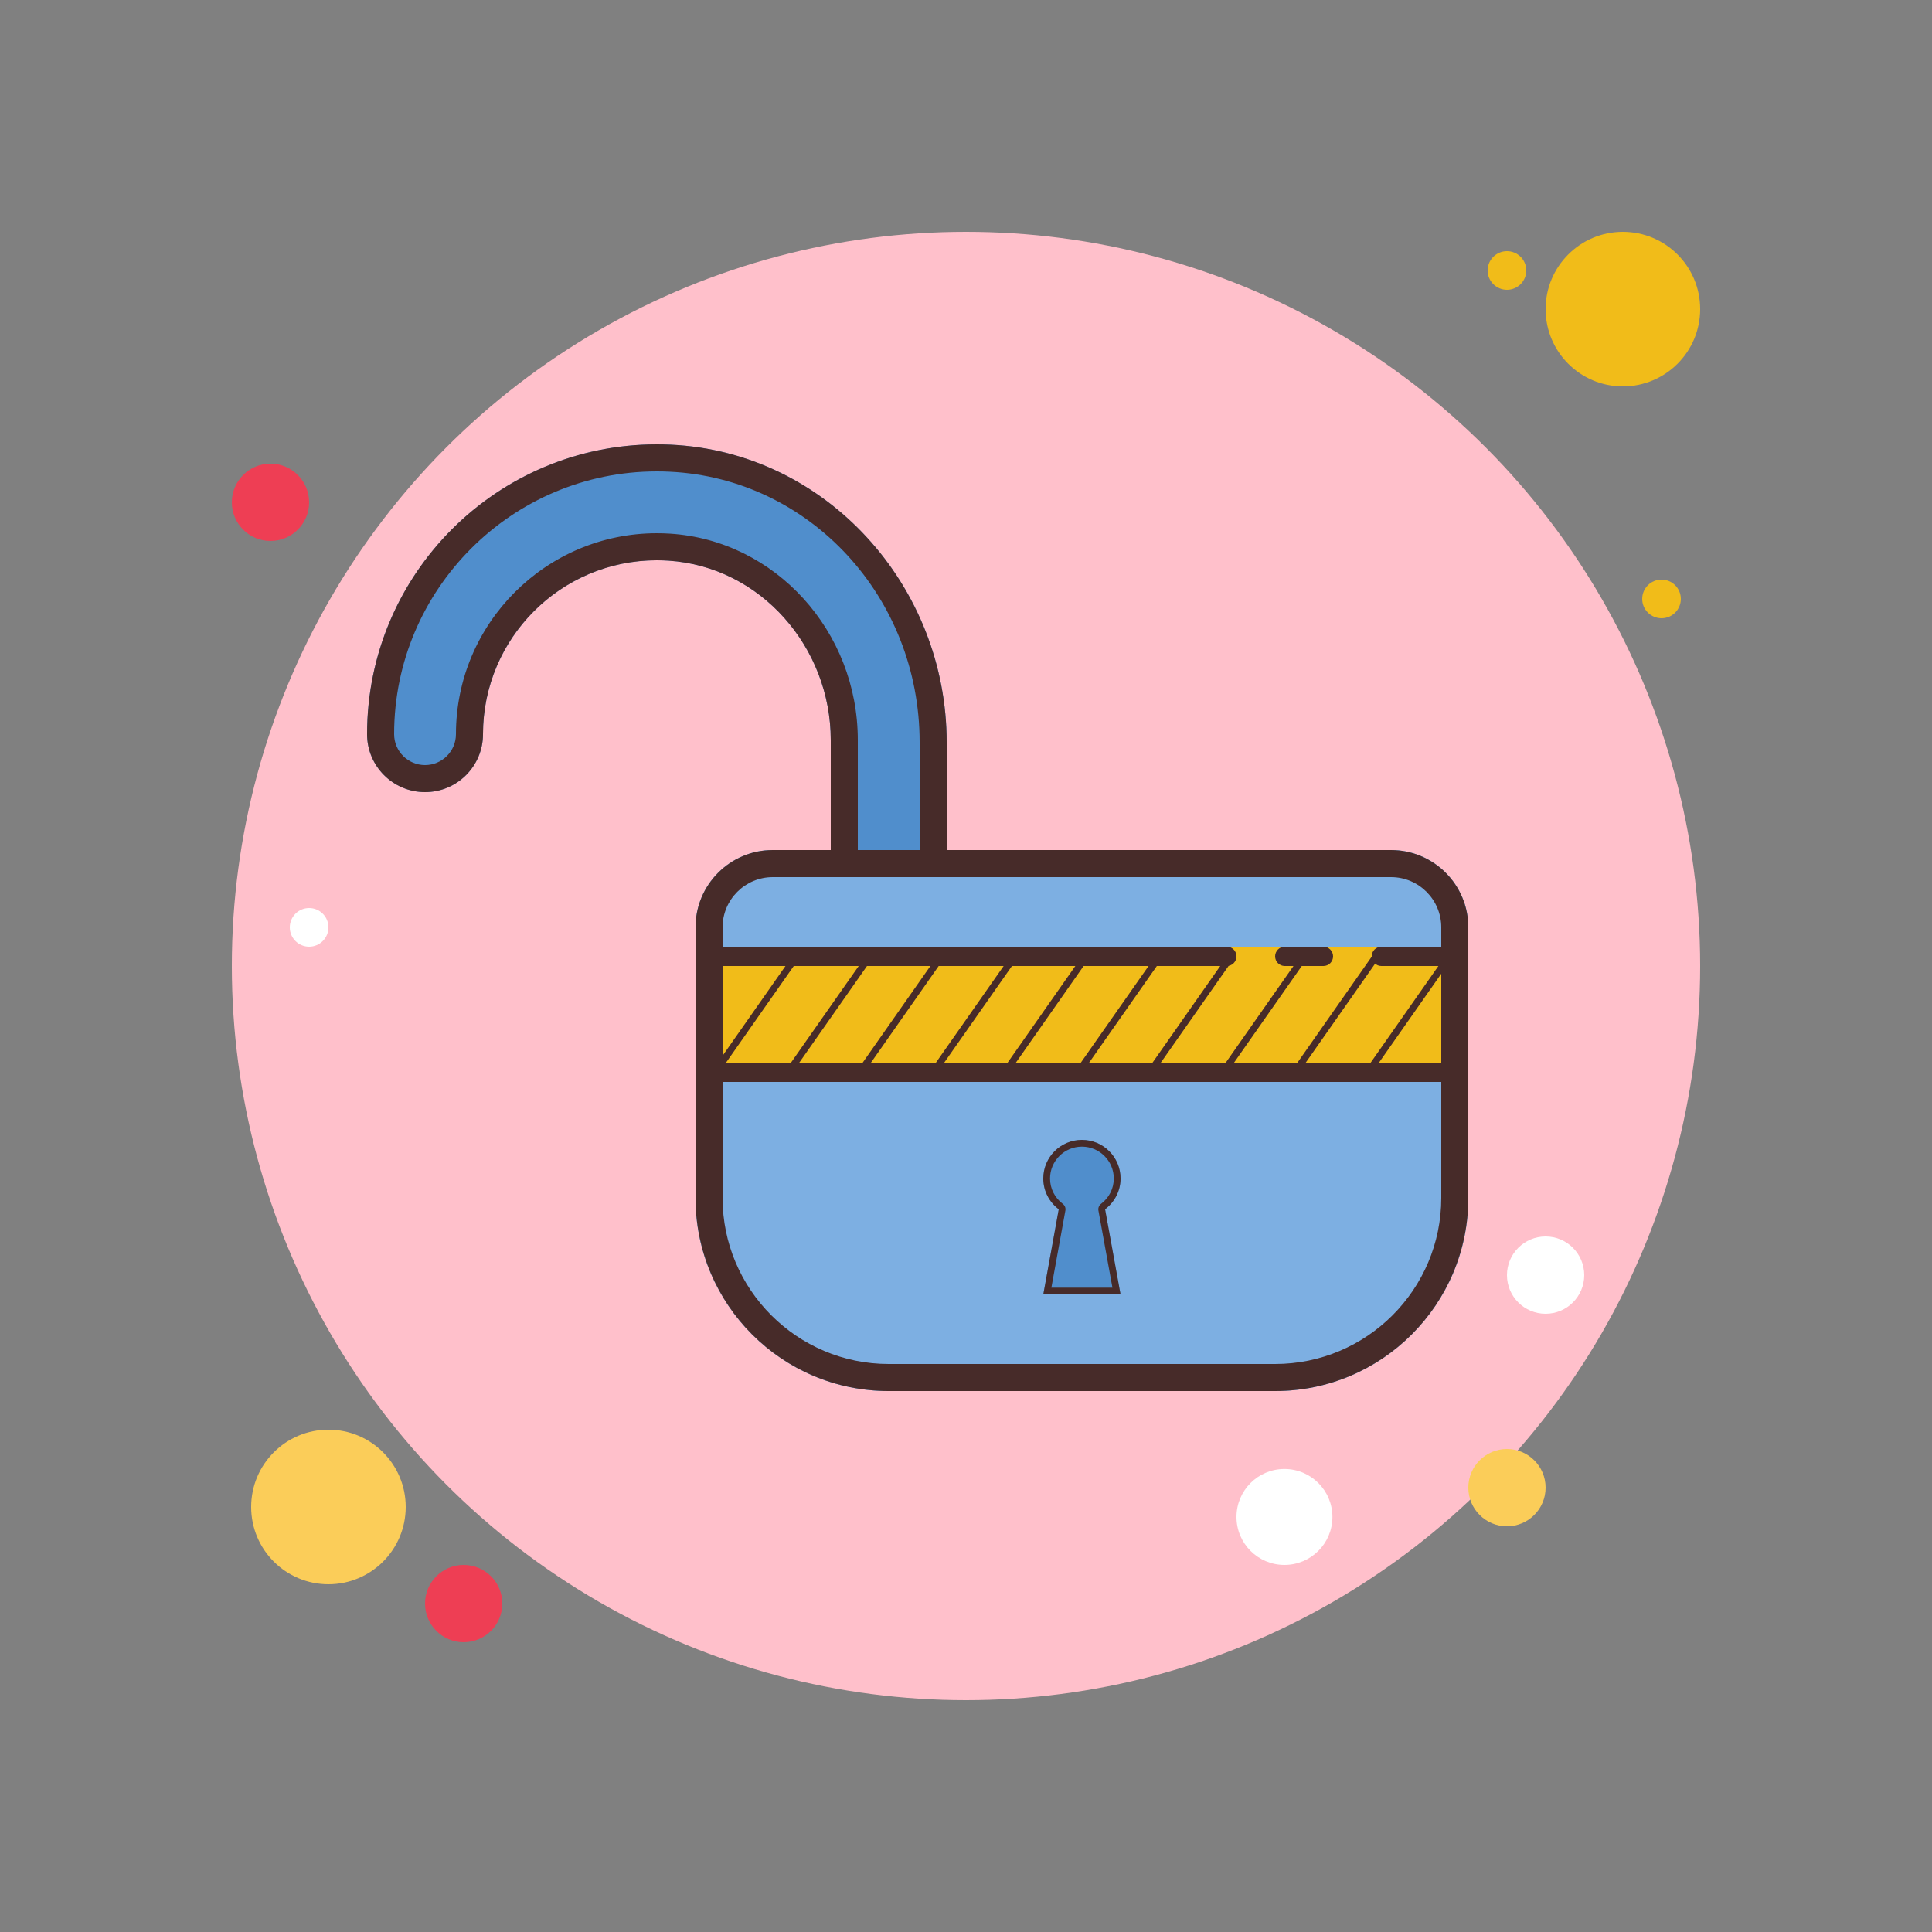 <?xml version="1.0" encoding="iso-8859-1"?>
<!-- Generator: Adobe Illustrator 22.1.0, SVG Export Plug-In . SVG Version: 6.00 Build 0)  -->
<svg xmlns="http://www.w3.org/2000/svg" xmlns:xlink="http://www.w3.org/1999/xlink" version="1.1" id="Layer_1" x="0px" y="0px" viewBox="0 0 100 100" style="enable-background:new 0 0 100 100;" xml:space="preserve" width="200px" height="200px">
<rect x="0" y="0" width="100" height="100" fill="#808080" stroke="none"/>
<g>
	<g>
		<circle style="fill:#F1BC19;" cx="78" cy="14" r="1"/>
		<circle style="fill:pink;" cx="50" cy="50" r="38"/>
		<circle style="fill:#F1BC19;" cx="84" cy="16" r="4"/>
		<circle style="fill:#EE3E54;" cx="14" cy="26" r="2"/>
		<circle style="fill:#FBCD59;" cx="78" cy="77" r="2"/>
		<circle style="fill:#FBCD59;" cx="17" cy="78" r="4"/>
		<circle style="fill:#EE3E54;" cx="24" cy="83" r="2"/>
		<circle style="fill:#FFFFFF;" cx="66.483" cy="78.517" r="2.483"/>
		<circle style="fill:#FFFFFF;" cx="16" cy="48" r="1"/>
		<circle style="fill:#F1BC19;" cx="86" cy="31" r="1"/>
		<circle style="fill:#FFFFFF;" cx="80" cy="66" r="2"/>
	</g>
</g>
<path style="fill:#508ECC;" d="M34.725,23.017C42.793,23.397,49,30.347,49,38.424V46h-6v-7.692c0-4.794-3.617-8.979-8.401-9.289  C29.357,28.68,25,32.831,25,38c0,1.657-1.343,3-3,3s-3-1.343-3-3C19,29.475,26.111,22.611,34.725,23.017z"/>
<path style="fill:#472B29;" d="M34,24.4c0.219,0,0.438,0.005,0.659,0.016C41.916,24.757,47.6,30.91,47.6,38.424V44.6h-3.2v-6.292  c0-5.64-4.265-10.333-9.711-10.686C34.458,27.607,34.228,27.6,34,27.6c-5.735,0-10.4,4.665-10.4,10.4c0,0.882-0.718,1.6-1.6,1.6  s-1.6-0.718-1.6-1.6C20.4,30.501,26.501,24.4,34,24.4 M34,23c-8.284,0-15,6.716-15,15c0,1.657,1.343,3,3,3s3-1.343,3-3  c0-4.971,4.029-9,9-9c0.198,0,0.398,0.006,0.599,0.019C39.383,29.329,43,33.515,43,38.308V46h6v-7.576  c0-8.077-6.207-15.027-14.275-15.407C34.482,23.006,34.241,23,34,23L34,23z"/>
<path style="fill:#7DAFE2;" d="M66,72H46c-5.523,0-10-4.477-10-10V48c0-2.209,1.791-4,4-4h32c2.209,0,4,1.791,4,4v14  C76,67.523,71.523,72,66,72z"/>
<path style="fill:#7DAFE2;" d="M66,72H46c-5.523,0-10-4.477-10-10V48c0-2.209,1.791-4,4-4h32c2.209,0,4,1.791,4,4v14  C76,67.523,71.523,72,66,72z"/>
<rect x="37" y="49" style="fill:#F1BC19;" width="38" height="6.5"/>
<path style="fill:#508ECC;" d="M58,61c0-1.105-0.895-2-2-2s-2,0.895-2,2c0,0.653,0.318,1.227,0.801,1.592L54,67h4l-0.801-4.408  C57.682,62.227,58,61.653,58,61z"/>
<path style="fill:#472B29;" d="M72,45.4c1.434,0,2.6,1.166,2.6,2.6v14c0,4.742-3.858,8.6-8.6,8.6H46c-4.742,0-8.6-3.858-8.6-8.6V48  c0-1.434,1.166-2.6,2.6-2.6H72 M72,44H40c-2.209,0-4,1.791-4,4v14c0,5.523,4.477,10,10,10h20c5.523,0,10-4.477,10-10V48  C76,45.791,74.209,44,72,44L72,44z"/>
<path style="fill:#472B29;" d="M75,50h-3.5c-0.276,0-0.5-0.224-0.5-0.5s0.224-0.5,0.5-0.5H75c0.276,0,0.5,0.224,0.5,0.5  S75.276,50,75,50z"/>
<path style="fill:#472B29;" d="M68.5,50h-2c-0.276,0-0.5-0.224-0.5-0.5s0.224-0.5,0.5-0.5h2c0.276,0,0.5,0.224,0.5,0.5  S68.776,50,68.5,50z"/>
<path style="fill:#472B29;" d="M63.5,50H37c-0.276,0-0.5-0.224-0.5-0.5S36.724,49,37,49h26.5c0.276,0,0.5,0.224,0.5,0.5  S63.776,50,63.5,50z"/>
<path style="fill:#472B29;" d="M75,56H37c-0.276,0-0.5-0.224-0.5-0.5S36.724,55,37,55h38c0.276,0,0.5,0.224,0.5,0.5S75.276,56,75,56  z"/>
<path style="fill:#472B29;" d="M56,59.35c0.91,0,1.65,0.74,1.65,1.65c0,0.517-0.241,0.995-0.662,1.313  c-0.106,0.08-0.157,0.212-0.134,0.342l0.726,3.995h-3.161l0.726-3.995c0.024-0.13-0.028-0.262-0.134-0.342  C54.591,61.995,54.35,61.517,54.35,61C54.35,60.09,55.09,59.35,56,59.35 M56,59c-1.105,0-2,0.895-2,2  c0,0.653,0.318,1.227,0.801,1.592L54,67h4l-0.801-4.408C57.682,62.227,58,61.653,58,61C58,59.895,57.105,59,56,59L56,59z"/>
<rect x="35.44" y="52.325" transform="matrix(0.574 -0.819 0.819 0.574 -26.331 54.399)" style="fill:#472B29;" width="7.33" height="0.351"/>
<rect x="39.23" y="52.325" transform="matrix(0.574 -0.819 0.819 0.574 -24.716 57.503)" style="fill:#472B29;" width="7.33" height="0.351"/>
<rect x="42.94" y="52.325" transform="matrix(0.574 -0.819 0.819 0.574 -23.135 60.542)" style="fill:#472B29;" width="7.33" height="0.351"/>
<rect x="46.73" y="52.325" transform="matrix(0.574 -0.819 0.819 0.574 -21.519 63.646)" style="fill:#472B29;" width="7.33" height="0.351"/>
<rect x="50.44" y="52.325" transform="matrix(0.574 -0.819 0.819 0.574 -19.938 66.684)" style="fill:#472B29;" width="7.33" height="0.351"/>
<rect x="54.23" y="52.325" transform="matrix(0.574 -0.819 0.819 0.574 -18.323 69.788)" style="fill:#472B29;" width="7.33" height="0.351"/>
<rect x="57.94" y="52.325" transform="matrix(0.574 -0.819 0.819 0.574 -16.742 72.826)" style="fill:#472B29;" width="7.33" height="0.351"/>
<rect x="61.73" y="52.325" transform="matrix(0.574 -0.819 0.819 0.574 -15.127 75.93)" style="fill:#472B29;" width="7.33" height="0.351"/>
<rect x="65.44" y="52.325" transform="matrix(0.574 -0.819 0.819 0.574 -13.546 78.969)" style="fill:#472B29;" width="7.33" height="0.351"/>
<rect x="69.23" y="52.325" transform="matrix(0.574 -0.819 0.819 0.574 -11.931 82.072)" style="fill:#472B29;" width="7.33" height="0.351"/>
</svg>
